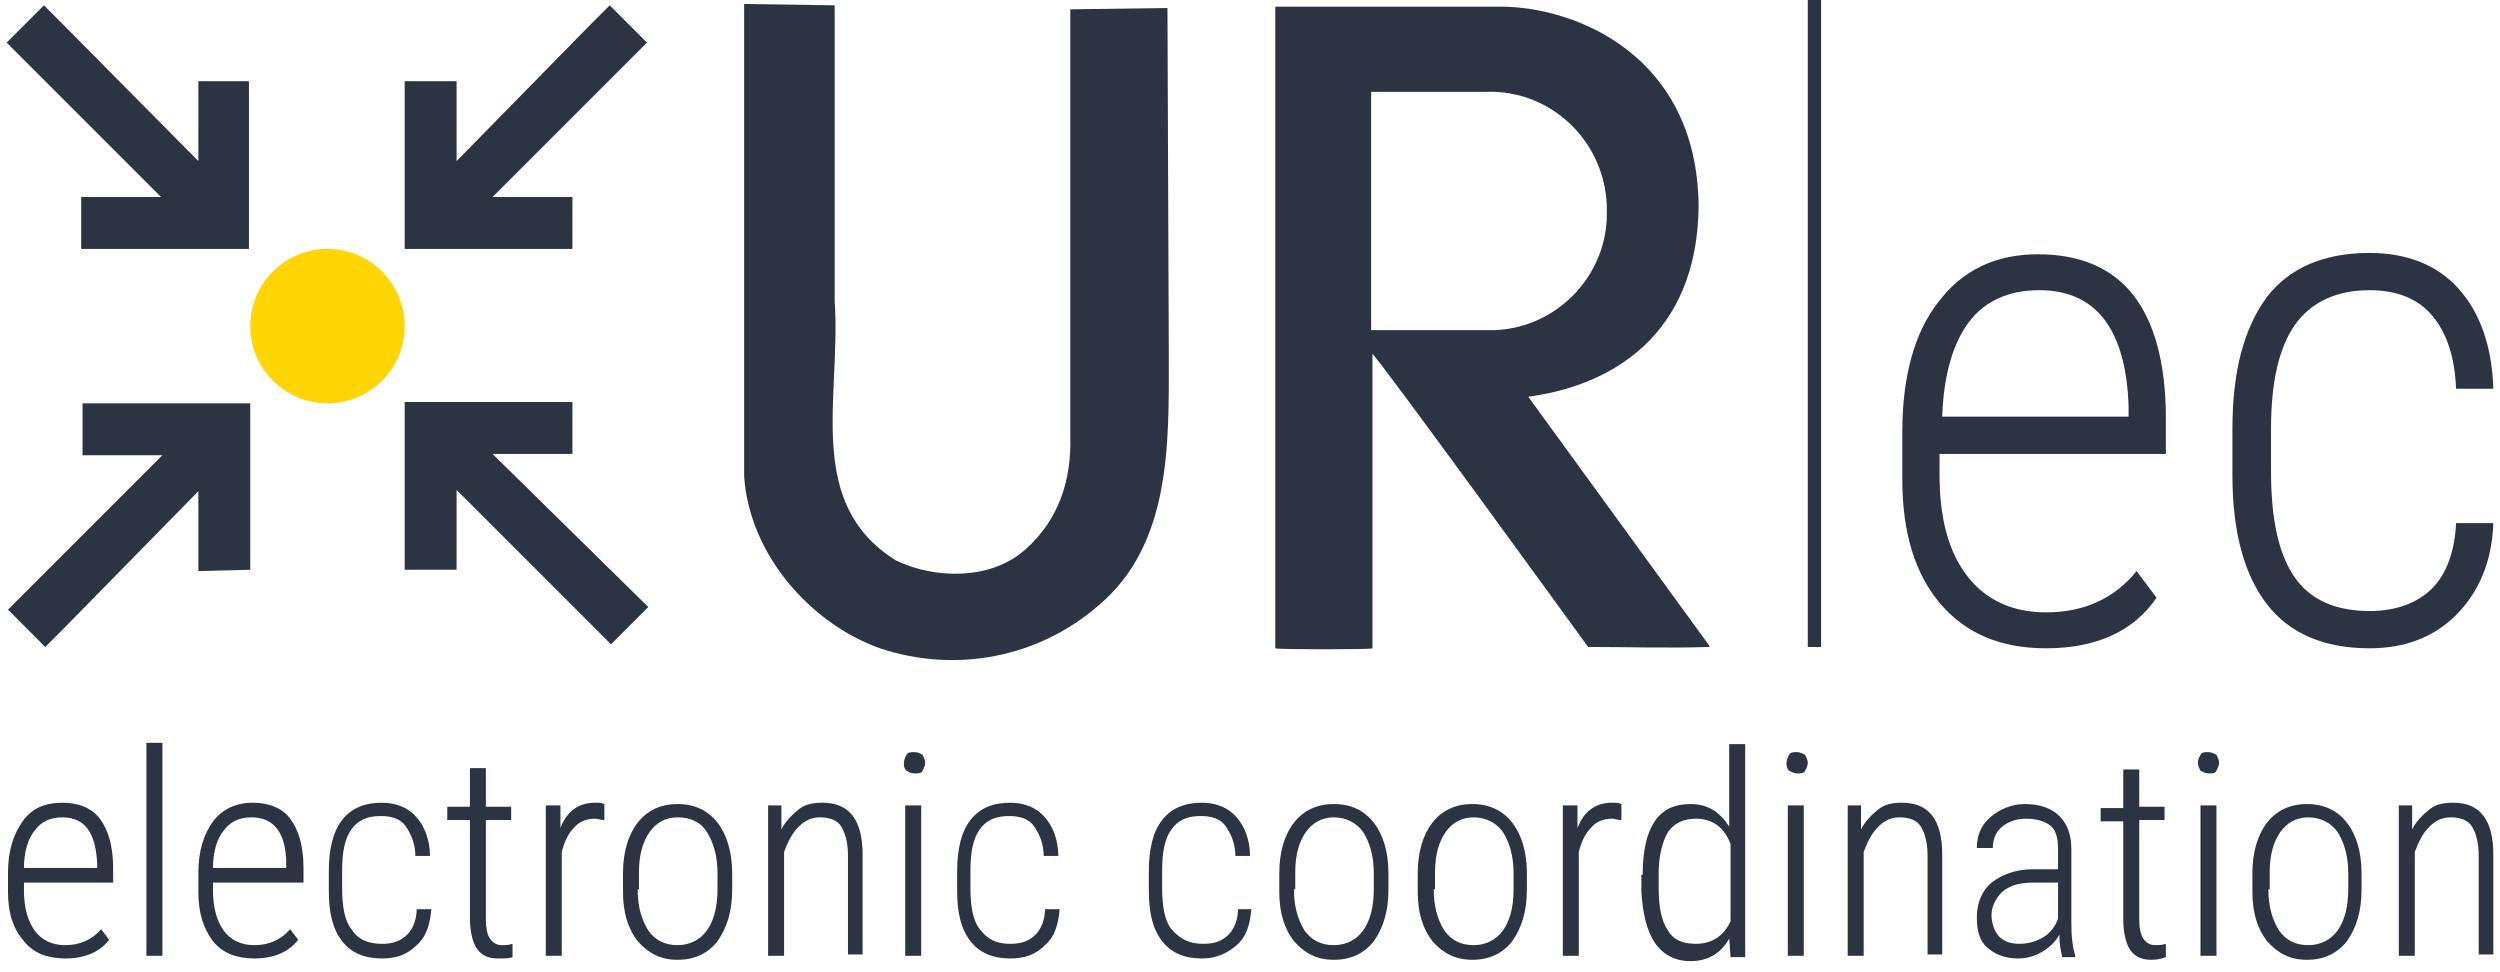 <?xml version="1.0" encoding="utf-8"?>
<!-- Generator: Adobe Illustrator 24.2.0, SVG Export Plug-In . SVG Version: 6.00 Build 0)  -->
<svg version="1.1" id="Ebene_1" xmlns="http://www.w3.org/2000/svg" xmlns:xlink="http://www.w3.org/1999/xlink" x="0px" y="0px"
	 viewBox="0 0 187.8 73" style="enable-background:new 0 0 187.8 73;" xml:space="preserve">
<style type="text/css">
	.st0{enable-background:new    ;}
	.st1{fill:#2C3443;}
	.st2{fill-rule:evenodd;clip-rule:evenodd;fill:#2C3443;}
	.st3{fill:none;stroke:#2C3443;stroke-miterlimit:10;}
	.st4{fill:#FFD504;}
	.st5{fill:none;}
</style>
<g>
	<g class="st0">
		<path class="st1" d="M153.7,48.7c-3.4,0-6-1.1-7.9-3.3c-1.9-2.2-2.9-5.3-2.9-9.4v-3.5c0-4.2,0.9-7.5,2.7-9.8
			c1.8-2.4,4.3-3.6,7.5-3.6c3.1,0,5.5,1,7.1,3c1.6,2,2.5,5.1,2.5,9.3v2.7h-17v1.6c0,3.3,0.7,5.8,2.1,7.6s3.4,2.7,5.9,2.7
			c2.8,0,5.1-1,6.8-3.1l1.5,2C160.3,47.4,157.5,48.7,153.7,48.7z M153.2,21.8c-2.3,0-4.1,0.8-5.3,2.4c-1.2,1.6-1.9,4-2,7.1h14v-0.8
			C159.7,24.8,157.5,21.8,153.2,21.8z"/>
		<path class="st1" d="M178,45.9c2,0,3.6-0.6,4.7-1.7s1.7-2.8,1.8-4.9h2.8c-0.1,2.9-1.1,5.2-2.8,6.9c-1.7,1.7-3.9,2.5-6.5,2.5
			c-3.4,0-6-1.1-7.7-3.3c-1.7-2.2-2.6-5.4-2.6-9.7v-3.5c0-4.4,0.9-7.6,2.6-9.9c1.7-2.2,4.3-3.3,7.7-3.3c2.8,0,5.1,0.9,6.7,2.7
			c1.6,1.8,2.5,4.3,2.6,7.5h-2.8c-0.1-2.4-0.7-4.2-1.8-5.5s-2.7-1.9-4.7-1.9c-2.5,0-4.4,0.9-5.6,2.6c-1.2,1.7-1.8,4.3-1.8,7.8v3.2
			c0,3.7,0.6,6.3,1.8,8C173.6,45.1,175.5,45.9,178,45.9z"/>
	</g>
	<path class="st2" d="M120.7,15.7c0.2,4.8-3.6,8.9-8.4,9.1c-0.2,0-0.4,0-0.7,0H103V6.9h8.6c4.8-0.2,8.9,3.6,9.1,8.5
		C120.7,15.5,120.7,15.6,120.7,15.7L120.7,15.7z M112.7,0.5c5.6,0,14.8,3.6,14.9,15c-0.1,9.8-6.7,13.5-12.8,14.3l13.6,18.7v0.1
		c-3.1,0.1-6.1,0-9.1,0c0,0-16.1-22.2-16.2-22v22.1c0.1,0.1-7.3,0.1-7.3,0V0.5H112.7z"/>
	<path class="st1" d="M87.8,26.8c0,6.5,0.2,14.1-5.3,18.7c-4.5,3.9-10.7,5.1-16.4,3.2c-5.3-1.9-9.8-7.1-10.2-12.9V0.3l6.8,0.1v22.2
		c0.5,7.2-2.3,15.2,4.6,19.5c2.9,1.4,7.1,1.5,9.7-0.8s3.5-5.3,3.4-8.6v-32l7.3-0.1L87.8,26.8L87.8,26.8z"/>
	<line class="st3" x1="136.3" y1="0" x2="136.3" y2="48.6"/>
	<circle class="st4" cx="24.6" cy="24.5" r="5.8"/>
	<path class="st1" d="M30.4,6.1v12.6H43v-3.9h-6L48.6,3.2l-1.4-1.4l-1.4-1.4l-1.4,1.4L34.3,12.1v-6"/>
	<path class="st1" d="M34.3,42.8v-6L44.5,47l1.4,1.4l1.4-1.4l1.4-1.4L37,34.1h6v-3.9H30.4v12.6"/>
	<path class="st1" d="M14.9,6.1v6L4.7,1.8L3.3,0.4L1.9,1.8L0.5,3.2l11.6,11.6h-6v3.9h12.6V6.1"/>
	<path class="st1" d="M18.8,42.8V30.3H6.2v3.9h6L0.6,45.8L2,47.2l1.4,1.4l1.4-1.4l10.1-10.3v6"/>
	<rect x="-0.3" y="55.8" class="st5" width="199" height="20.1"/>
	<g class="st0">
		<path class="st1" d="M4.9,72c-1.3,0-2.4-0.4-3.1-1.3C1,69.8,0.6,68.6,0.6,67v-1.4c0-1.7,0.4-2.9,1.1-3.9s1.7-1.4,3-1.4
			c1.2,0,2.2,0.4,2.8,1.2c0.6,0.8,1,2,1,3.7v1.1H1.8v0.6c0,1.3,0.3,2.3,0.8,3s1.3,1.1,2.3,1.1c1.1,0,2-0.4,2.7-1.2l0.6,0.8
			C7.5,71.5,6.4,72,4.9,72z M4.7,61.4c-0.9,0-1.6,0.3-2.1,1C2.1,63,1.8,64,1.8,65.2h5.5v-0.3C7.2,62.6,6.4,61.4,4.7,61.4z"/>
		<path class="st1" d="M12.2,71.8H11v-16h1.2V71.8z"/>
		<path class="st1" d="M19.1,72c-1.3,0-2.4-0.4-3.1-1.3c-0.7-0.9-1.1-2.1-1.1-3.7v-1.4c0-1.7,0.4-2.9,1.1-3.9c0.7-0.9,1.7-1.4,3-1.4
			c1.2,0,2.2,0.4,2.8,1.2c0.6,0.8,1,2,1,3.7v1.1H16v0.6c0,1.3,0.3,2.3,0.8,3s1.3,1.1,2.3,1.1c1.1,0,2-0.4,2.7-1.2l0.6,0.8
			C21.7,71.5,20.6,72,19.1,72z M18.9,61.4c-0.9,0-1.6,0.3-2.1,1C16.3,63,16,64,16,65.2h5.5v-0.3C21.5,62.6,20.6,61.4,18.9,61.4z"/>
		<path class="st1" d="M28.7,70.9c0.8,0,1.4-0.2,1.9-0.7c0.4-0.4,0.7-1.1,0.7-1.9h1.1c-0.1,1.2-0.4,2.1-1.1,2.7
			c-0.7,0.7-1.5,1-2.6,1c-1.3,0-2.3-0.4-3-1.3s-1-2.1-1-3.8v-1.4c0-1.7,0.3-3,1-3.9c0.7-0.9,1.7-1.3,3-1.3c1.1,0,2,0.4,2.6,1.1
			c0.6,0.7,1,1.7,1,2.9h-1.1c0-0.9-0.3-1.6-0.7-2.2s-1.1-0.8-1.9-0.8c-1,0-1.7,0.3-2.2,1c-0.5,0.7-0.7,1.7-0.7,3.1v1.3
			c0,1.4,0.2,2.5,0.7,3.1C26.9,70.6,27.7,70.9,28.7,70.9z"/>
		<path class="st1" d="M36.5,57.7v2.9h1.9v1h-1.9v7.5c0,0.6,0.1,1.1,0.3,1.4s0.5,0.5,0.9,0.5c0.2,0,0.5,0,0.8-0.1l0,1
			C38.3,72,37.9,72,37.4,72c-1.4,0-2-0.9-2.1-2.8v-7.6h-1.7v-1h1.7v-2.9H36.5z"/>
		<path class="st1" d="M45.4,61.6c-0.3,0-0.5-0.1-0.7-0.1c-0.6,0-1.2,0.2-1.6,0.7c-0.4,0.4-0.7,1-0.9,1.8v7.8H41V60.5h1.1l0,1.7
			c0.5-1.3,1.4-1.9,2.6-1.9c0.3,0,0.5,0,0.7,0.1L45.4,61.6z"/>
		<path class="st1" d="M46.8,65.6c0-1.6,0.4-2.9,1.1-3.8c0.7-0.9,1.7-1.4,3-1.4c1.3,0,2.3,0.5,3,1.4c0.7,0.9,1.1,2.2,1.1,3.8v1.2
			c0,1.7-0.4,2.9-1.1,3.9c-0.7,0.9-1.7,1.4-3,1.4s-2.2-0.5-3-1.4c-0.7-0.9-1.1-2.1-1.1-3.7V65.6z M47.9,66.8c0,1.3,0.3,2.3,0.8,3.1
			c0.5,0.7,1.2,1.1,2.2,1.1c0.9,0,1.7-0.4,2.2-1.1c0.5-0.7,0.8-1.7,0.8-3.1v-1.2c0-1.3-0.3-2.3-0.8-3.1s-1.3-1.1-2.2-1.1
			c-0.9,0-1.6,0.4-2.1,1.1c-0.5,0.7-0.8,1.7-0.8,3V66.8z"/>
		<path class="st1" d="M58.7,60.5l0,1.8c0.3-0.6,0.8-1.1,1.3-1.5c0.5-0.4,1.1-0.5,1.8-0.5c2,0,3,1.3,3,3.9v7.5h-1.1v-7.4
			c0-1-0.2-1.7-0.5-2.2c-0.3-0.5-0.9-0.7-1.6-0.7c-0.6,0-1.1,0.2-1.6,0.7s-0.8,1.1-1.1,1.9v7.8h-1.2V60.5H58.7z"/>
		<path class="st1" d="M67.9,57.3c0-0.2,0.1-0.4,0.2-0.6c0.1-0.2,0.3-0.2,0.6-0.2s0.4,0.1,0.6,0.2c0.1,0.2,0.2,0.4,0.2,0.6
			s-0.1,0.4-0.2,0.6c-0.1,0.2-0.3,0.2-0.6,0.2s-0.4-0.1-0.6-0.2C67.9,57.7,67.9,57.5,67.9,57.3z M69.2,71.8H68V60.5h1.2V71.8z"/>
		<path class="st1" d="M75.9,70.9c0.8,0,1.4-0.2,1.9-0.7c0.4-0.4,0.7-1.1,0.7-1.9h1.1c-0.1,1.2-0.4,2.1-1.1,2.7
			c-0.7,0.7-1.5,1-2.6,1c-1.3,0-2.3-0.4-3-1.3s-1-2.1-1-3.8v-1.4c0-1.7,0.3-3,1-3.9c0.7-0.9,1.7-1.3,3-1.3c1.1,0,2,0.4,2.6,1.1
			c0.6,0.7,1,1.7,1,2.9h-1.1c0-0.9-0.3-1.6-0.7-2.2s-1.1-0.8-1.9-0.8c-1,0-1.7,0.3-2.2,1c-0.5,0.7-0.7,1.7-0.7,3.1v1.3
			c0,1.4,0.2,2.5,0.7,3.1C74.2,70.6,74.9,70.9,75.9,70.9z"/>
		<path class="st1" d="M90.4,70.9c0.8,0,1.4-0.2,1.9-0.7c0.4-0.4,0.7-1.1,0.7-1.9H94c-0.1,1.2-0.4,2.1-1.1,2.7s-1.5,1-2.6,1
			c-1.3,0-2.3-0.4-3-1.3s-1-2.1-1-3.8v-1.4c0-1.7,0.3-3,1-3.9c0.7-0.9,1.7-1.3,3-1.3c1.1,0,2,0.4,2.6,1.1c0.6,0.7,1,1.7,1,2.9h-1.1
			c0-0.9-0.3-1.6-0.7-2.2s-1.1-0.8-1.9-0.8c-1,0-1.7,0.3-2.2,1c-0.5,0.7-0.7,1.7-0.7,3.1v1.3c0,1.4,0.2,2.5,0.7,3.1
			C88.7,70.6,89.4,70.9,90.4,70.9z"/>
		<path class="st1" d="M96.1,65.6c0-1.6,0.4-2.9,1.1-3.8c0.7-0.9,1.7-1.4,3-1.4c1.3,0,2.3,0.5,3,1.4c0.7,0.9,1.1,2.2,1.1,3.8v1.2
			c0,1.7-0.4,2.9-1.1,3.9c-0.7,0.9-1.7,1.4-3,1.4s-2.2-0.5-3-1.4c-0.7-0.9-1.1-2.1-1.1-3.7V65.6z M97.2,66.8c0,1.3,0.3,2.3,0.8,3.1
			c0.5,0.7,1.2,1.1,2.2,1.1c0.9,0,1.7-0.4,2.2-1.1c0.5-0.7,0.8-1.7,0.8-3.1v-1.2c0-1.3-0.3-2.3-0.8-3.1c-0.5-0.7-1.3-1.1-2.2-1.1
			c-0.9,0-1.6,0.4-2.1,1.1c-0.5,0.7-0.8,1.7-0.8,3V66.8z"/>
		<path class="st1" d="M106.5,65.6c0-1.6,0.4-2.9,1.1-3.8c0.7-0.9,1.7-1.4,3-1.4c1.3,0,2.3,0.5,3,1.4c0.7,0.9,1.1,2.2,1.1,3.8v1.2
			c0,1.7-0.4,2.9-1.1,3.9c-0.7,0.9-1.7,1.4-3,1.4s-2.2-0.5-3-1.4c-0.7-0.9-1.1-2.1-1.1-3.7V65.6z M107.7,66.8c0,1.3,0.3,2.3,0.8,3.1
			c0.5,0.7,1.2,1.1,2.2,1.1c0.9,0,1.7-0.4,2.2-1.1c0.5-0.7,0.8-1.7,0.8-3.1v-1.2c0-1.3-0.3-2.3-0.8-3.1c-0.5-0.7-1.3-1.1-2.2-1.1
			c-0.9,0-1.6,0.4-2.1,1.1c-0.5,0.7-0.8,1.7-0.8,3V66.8z"/>
		<path class="st1" d="M121.8,61.6c-0.3,0-0.5-0.1-0.7-0.1c-0.6,0-1.2,0.2-1.6,0.7c-0.4,0.4-0.7,1-0.9,1.8v7.8h-1.2V60.5h1.1l0,1.7
			c0.5-1.3,1.4-1.9,2.6-1.9c0.3,0,0.5,0,0.7,0.1L121.8,61.6z"/>
		<path class="st1" d="M123.4,65.7c0-1.8,0.3-3.1,0.9-4c0.6-0.9,1.5-1.3,2.7-1.3c1.3,0,2.2,0.6,2.9,1.7v-6.2h1.2v16H130l-0.1-1.4
			c-0.6,1.1-1.6,1.7-2.9,1.7c-1.2,0-2.1-0.5-2.7-1.4c-0.6-0.9-0.9-2.2-1-3.8V65.7z M124.6,66.7c0,1.4,0.2,2.5,0.7,3.2
			c0.4,0.7,1.1,1,2.1,1c1.2,0,2.1-0.6,2.6-1.7v-5.8c-0.5-1.3-1.4-1.9-2.6-1.9c-0.9,0-1.6,0.3-2.1,1c-0.4,0.7-0.7,1.7-0.7,3.1V66.7z"
			/>
		<path class="st1" d="M134.2,57.3c0-0.2,0.1-0.4,0.2-0.6c0.1-0.2,0.3-0.2,0.6-0.2c0.2,0,0.4,0.1,0.6,0.2c0.1,0.2,0.2,0.4,0.2,0.6
			s-0.1,0.4-0.2,0.6c-0.1,0.2-0.3,0.2-0.6,0.2c-0.2,0-0.4-0.1-0.6-0.2C134.2,57.7,134.2,57.5,134.2,57.3z M135.5,71.8h-1.2V60.5h1.2
			V71.8z"/>
		<path class="st1" d="M139.8,60.5l0,1.8c0.3-0.6,0.8-1.1,1.3-1.5c0.5-0.4,1.1-0.5,1.8-0.5c2,0,3,1.3,3,3.9v7.5h-1.1v-7.4
			c0-1-0.2-1.7-0.5-2.2c-0.3-0.5-0.9-0.7-1.6-0.7c-0.6,0-1.1,0.2-1.6,0.7c-0.5,0.5-0.8,1.1-1.1,1.9v7.8h-1.2V60.5H139.8z"/>
		<path class="st1" d="M154.9,71.8c-0.1-0.4-0.2-0.9-0.2-1.6c-0.3,0.6-0.8,1-1.3,1.3c-0.5,0.3-1.1,0.5-1.8,0.5c-1,0-1.7-0.3-2.3-0.8
			s-0.8-1.3-0.8-2.3c0-1.1,0.4-2,1.1-2.6c0.8-0.6,1.8-1,3.1-1h1.9v-1.6c0-0.8-0.2-1.4-0.6-1.7c-0.4-0.3-1-0.5-1.8-0.5
			c-0.7,0-1.3,0.2-1.8,0.6c-0.5,0.4-0.7,1-0.7,1.6l-1.2,0c0-0.9,0.3-1.7,1-2.3s1.6-1,2.6-1c1.1,0,2,0.3,2.6,0.9s0.9,1.4,0.9,2.5v5.5
			c0,1.1,0.1,1.9,0.3,2.5v0.1H154.9z M151.7,70.9c0.7,0,1.3-0.2,1.8-0.5s0.9-0.8,1.1-1.4v-2.7h-1.8c-1.1,0-1.8,0.2-2.4,0.7
			c-0.5,0.5-0.8,1.1-0.8,1.8C149.7,70.2,150.4,70.9,151.7,70.9z"/>
		<path class="st1" d="M160.7,57.7v2.9h1.9v1h-1.9v7.5c0,0.6,0.1,1.1,0.3,1.4s0.5,0.5,0.9,0.5c0.2,0,0.5,0,0.8-0.1l0,1
			c-0.3,0.1-0.6,0.2-1.1,0.2c-1.4,0-2-0.9-2.1-2.8v-7.6h-1.7v-1h1.7v-2.9H160.7z"/>
		<path class="st1" d="M165.1,57.3c0-0.2,0.1-0.4,0.2-0.6c0.1-0.2,0.3-0.2,0.6-0.2c0.2,0,0.4,0.1,0.6,0.2c0.1,0.2,0.2,0.4,0.2,0.6
			s-0.1,0.4-0.2,0.6c-0.1,0.2-0.3,0.2-0.6,0.2c-0.2,0-0.4-0.1-0.6-0.2C165.2,57.7,165.1,57.5,165.1,57.3z M166.5,71.8h-1.2V60.5h1.2
			V71.8z"/>
		<path class="st1" d="M169.2,65.6c0-1.6,0.4-2.9,1.1-3.8c0.7-0.9,1.7-1.4,3-1.4c1.3,0,2.3,0.5,3,1.4c0.7,0.9,1.1,2.2,1.1,3.8v1.2
			c0,1.7-0.4,2.9-1.1,3.9c-0.7,0.9-1.7,1.4-3,1.4s-2.2-0.5-3-1.4c-0.7-0.9-1.1-2.1-1.1-3.7V65.6z M170.4,66.8c0,1.3,0.3,2.3,0.8,3.1
			c0.5,0.7,1.2,1.1,2.2,1.1c0.9,0,1.7-0.4,2.2-1.1c0.5-0.7,0.8-1.7,0.8-3.1v-1.2c0-1.3-0.3-2.3-0.8-3.1c-0.5-0.7-1.3-1.1-2.2-1.1
			c-0.9,0-1.6,0.4-2.1,1.1c-0.5,0.7-0.8,1.7-0.8,3V66.8z"/>
		<path class="st1" d="M181.2,60.5l0,1.8c0.3-0.6,0.8-1.1,1.3-1.5c0.5-0.4,1.1-0.5,1.8-0.5c2,0,3,1.3,3,3.9v7.5h-1.1v-7.4
			c0-1-0.2-1.7-0.5-2.2c-0.3-0.5-0.9-0.7-1.6-0.7c-0.6,0-1.1,0.2-1.6,0.7c-0.5,0.5-0.8,1.1-1.1,1.9v7.8h-1.2V60.5H181.2z"/>
	</g>
</g>
</svg>
